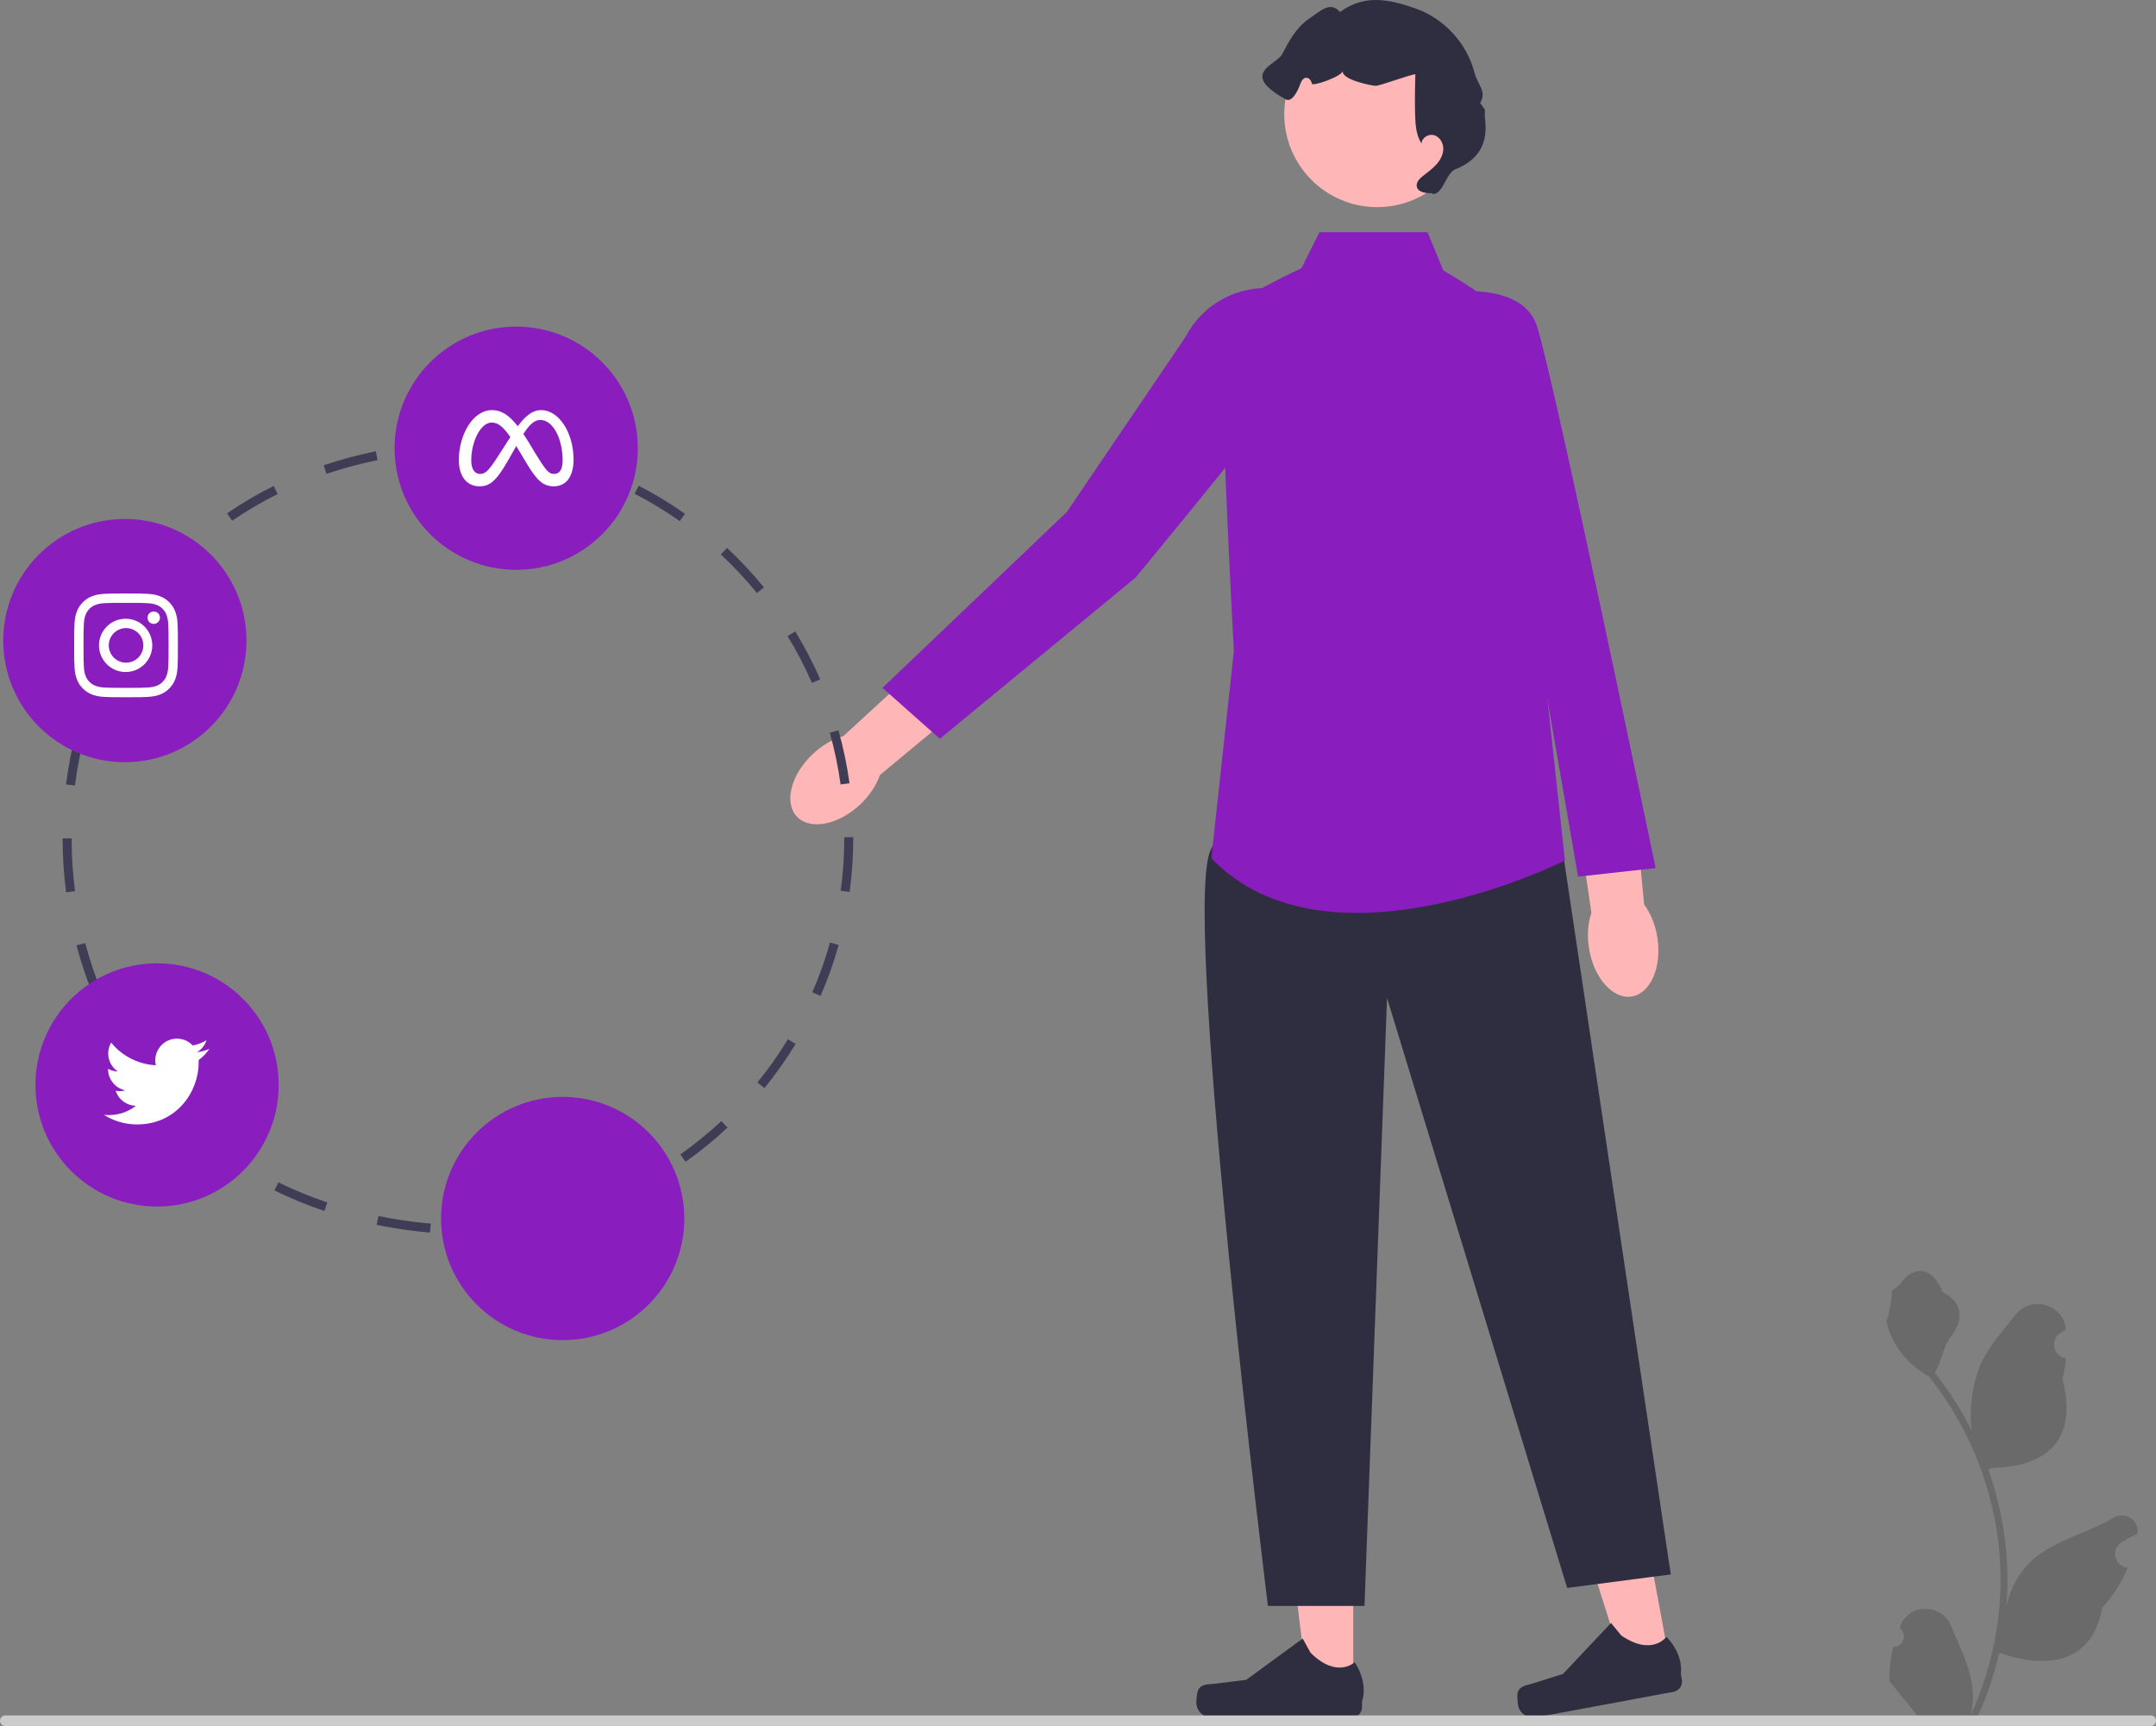 <svg width="436" height="349" viewBox="0 0 436 349" fill="none" xmlns="http://www.w3.org/2000/svg">
<rect x="0" y="0" width="436" height="349" fill="#808080" stroke="none"/>
<g clip-path="url(#clip0_15_102)">
<path d="M173.952 162.654C169.532 166.818 163.8 167.914 161.149 165.101C158.499 162.289 159.934 156.633 164.355 152.469C166.29 150.647 168.476 149.412 170.545 148.836L189.498 131.427L197.48 140.493L177.949 156.692C177.25 158.723 175.887 160.832 173.952 162.654Z" fill="#FFB6B6"/>
<path d="M273.661 341.806L264.525 341.805L260.179 306.572L273.663 306.572L273.661 341.806Z" fill="#FFB6B6"/>
<path d="M242.359 341.599C242.074 342.078 241.924 343.624 241.924 344.181C241.924 345.893 243.313 347.281 245.025 347.281H273.32C274.488 347.281 275.435 346.334 275.435 345.166V343.988C275.435 343.988 276.835 340.449 273.953 336.086C273.953 336.086 270.371 339.502 265.019 334.151L263.441 331.293L252.017 339.646L245.685 340.425C244.3 340.596 243.071 340.399 242.359 341.599Z" fill="#2F2E41"/>
<path d="M337.758 336.617L328.775 338.285L318.067 304.437L331.325 301.976L337.758 336.617Z" fill="#FFB6B6"/>
<path d="M306.944 342.128C306.752 342.651 306.887 344.199 306.988 344.746C307.301 346.43 308.92 347.541 310.603 347.228L338.422 342.063C339.571 341.849 340.329 340.746 340.116 339.597L339.901 338.439C339.901 338.439 340.63 334.703 337 330.94C337 330.94 334.103 334.953 327.864 330.669L325.79 328.147L316.083 338.445L310 340.367C308.669 340.788 307.426 340.818 306.944 342.128Z" fill="#2F2E41"/>
<path d="M315.37 167.681L337.875 318.326L316.925 321.058L280.491 201.761L275.936 324.701H256.41C256.41 324.701 239.545 189.012 244.533 172.62C249.521 156.228 315.37 167.681 315.37 167.681Z" fill="#2F2E41"/>
<path d="M266.828 46.948H288.688L291.876 54.689C291.876 54.689 304.628 61.974 304.628 64.706C304.628 67.438 312.371 136.193 312.371 136.193L316.469 173.986C316.469 173.986 268.649 198.118 244.967 173.53L249.521 131.64C249.521 131.64 245.878 66.072 247.7 63.34C249.521 60.608 263.184 54.233 263.184 54.233L266.828 46.948Z" fill="#891DBE"/>
<path d="M259.99 58.696C259.99 58.696 266.653 68.761 264.551 72.902C262.449 77.043 229.643 116.781 229.643 116.781L190.061 149.37L178.46 139.076L215.742 103.518L239.831 67.999C243.665 60.688 251.938 56.87 259.99 58.696Z" fill="#891DBE"/>
<path d="M335.159 189.527C336.111 195.524 333.788 200.876 329.97 201.482C326.153 202.087 322.287 197.716 321.336 191.719C320.919 189.094 321.13 186.592 321.819 184.558L318.106 159.096L330.094 157.608L332.483 182.867C333.767 184.588 334.742 186.901 335.159 189.527Z" fill="#FFB6B6"/>
<path d="M288.532 59.691C288.532 59.691 307.382 55.473 310.807 65.925C314.232 76.376 334.81 175.51 334.81 175.51L319.134 177.246L307.361 109.328L288.532 59.691Z" fill="#891DBE"/>
<path d="M278.508 41.879C288.888 41.879 297.302 33.466 297.302 23.088C297.302 12.71 288.888 4.297 278.508 4.297C268.127 4.297 259.713 12.71 259.713 23.088C259.713 33.466 268.127 41.879 278.508 41.879Z" fill="#FFB6B6"/>
<path d="M289.504 39.043C288.299 39.102 286.708 38.872 286.506 37.683C286.364 36.844 287.071 36.121 287.737 35.591C288.666 34.852 289.646 34.164 290.444 33.285C291.242 32.407 291.856 31.297 291.871 30.11C291.886 28.924 291.18 27.686 290.044 27.341C288.909 26.996 287.493 27.84 287.476 29.026C286.381 27.364 286.236 25.27 286.178 23.281C286.145 22.117 286.13 20.953 286.134 19.789C286.139 18.198 286.179 16.608 286.22 15.018C285.437 14.976 279.124 17.351 278.213 17.351C277.43 17.351 271.137 16.102 271.555 14.31C271.432 15.456 265.428 17.519 265.306 16.919C265.183 16.32 264.735 15.687 264.124 15.723C263.48 15.761 263.13 16.474 262.913 17.082C262.43 18.439 261.255 20.784 259.996 20.083C250.469 14.779 258.151 13.127 259.28 10.969C260.667 8.317 262.147 5.558 264.616 3.867C267.085 2.175 269.034 0.155 270.979 2.43C275.858 -1.126 280.699 -0.268 286.386 1.759C292.073 3.787 296.622 8.748 298.149 14.588C298.85 17.265 300.725 18.439 299.328 20.828C300.868 22.893 300.034 21.725 300.338 24.283C300.578 26.302 300.377 28.432 299.376 30.201C298.306 32.091 296.413 33.406 294.389 34.194C292.365 34.983 292.015 38.941 289.866 39.251" fill="#2F2E41"/>
<path d="M382.875 332.94C384.757 333.058 385.797 330.721 384.373 329.358L384.231 328.795C384.25 328.75 384.269 328.705 384.288 328.66C386.191 324.123 392.64 324.155 394.527 328.698C396.202 332.731 398.334 336.77 398.859 341.034C399.094 342.916 398.988 344.834 398.571 346.681C402.495 338.111 404.56 328.753 404.56 319.342C404.56 316.977 404.43 314.613 404.165 312.254C403.948 310.325 403.648 308.407 403.259 306.507C401.159 296.238 396.611 286.456 390.052 278.286C386.898 276.563 384.269 273.869 382.68 270.64C382.11 269.475 381.662 268.222 381.451 266.946C381.81 266.993 382.804 261.529 382.533 261.194C383.033 260.435 383.928 260.058 384.475 259.317C387.191 255.635 390.934 256.278 392.887 261.282C397.061 263.388 397.102 266.881 394.541 270.24C392.911 272.377 392.687 275.269 391.258 277.557C391.405 277.745 391.558 277.928 391.705 278.116C394.402 281.574 396.735 285.292 398.701 289.197C398.145 284.857 398.966 279.628 400.365 276.257C401.957 272.417 404.942 269.182 407.57 265.862C410.727 261.874 417.201 263.614 417.757 268.67C417.763 268.719 417.768 268.768 417.773 268.817C417.383 269.037 417 269.271 416.627 269.518C414.496 270.927 415.232 274.229 417.757 274.619L417.814 274.628C417.673 276.034 417.432 277.428 417.079 278.798C420.451 291.835 413.171 296.583 402.777 296.797C402.548 296.914 402.324 297.032 402.094 297.144C403.148 300.108 403.989 303.149 404.612 306.231C405.171 308.954 405.56 311.707 405.777 314.472C406.048 317.959 406.024 321.465 405.73 324.947L405.748 324.824C406.495 320.989 408.578 317.407 411.602 314.924C416.106 311.225 422.471 309.862 427.331 306.888C429.67 305.457 432.668 307.307 432.259 310.019L432.239 310.148C431.516 310.442 430.81 310.784 430.127 311.166C429.737 311.386 429.355 311.62 428.981 311.867C426.85 313.276 427.587 316.579 430.111 316.968L430.169 316.977C430.21 316.983 430.245 316.989 430.286 316.995C429.045 319.942 427.315 322.677 425.15 325.035C423.042 336.416 413.987 337.496 404.301 334.182H404.295C403.236 338.793 401.689 343.299 399.7 347.592H383.286C383.227 347.41 383.174 347.222 383.121 347.039C384.639 347.133 386.169 347.045 387.663 346.769C386.445 345.275 385.228 343.769 384.01 342.275C383.98 342.246 383.957 342.216 383.933 342.187C383.316 341.422 382.692 340.663 382.074 339.899L382.074 339.898C382.035 337.551 382.317 335.211 382.875 332.94Z" fill="#6A6A6A"/>
<path d="M0 347.916C0 348.517 0.483 349 1.084 349H434.916C435.517 349 436 348.517 436 347.916C436 347.315 435.517 346.833 434.916 346.833H1.084C0.483 346.833 0 347.315 0 347.916Z" fill="#CCCCCC"/>
<path d="M97.907 249.384L97.784 247.566C101.337 247.325 104.9 246.839 108.373 246.119L108.742 247.903C105.188 248.639 101.543 249.137 97.907 249.384ZM86.959 249.222C83.283 248.891 79.65 248.365 76.16 247.658L76.522 245.872C79.946 246.567 83.513 247.083 87.123 247.408L86.959 249.222ZM119.276 244.954L118.664 243.238C122.013 242.047 125.309 240.612 128.465 238.973L129.305 240.59C126.076 242.267 122.701 243.735 119.276 244.954ZM65.606 244.84C62.117 243.669 58.715 242.272 55.495 240.685L56.3 239.052C59.447 240.602 62.773 241.969 66.185 243.113L65.606 244.84ZM46.051 235.167C43.043 233.105 40.167 230.807 37.502 228.336L38.742 227C41.341 229.411 44.147 231.653 47.081 233.664L46.051 235.167ZM138.639 234.9L137.587 233.413C140.489 231.36 143.276 229.089 145.873 226.663L147.116 227.993C144.46 230.475 141.608 232.799 138.639 234.9ZM30.044 220.314C27.778 217.486 25.689 214.452 23.835 211.299L25.406 210.376C27.215 213.455 29.254 216.415 31.466 219.176L30.044 220.314ZM154.583 220.004L153.17 218.853C155.418 216.093 157.495 213.156 159.343 210.123L160.898 211.071C159.007 214.174 156.883 217.179 154.583 220.004ZM18.963 201.505C17.58 198.165 16.405 194.678 15.469 191.143L17.231 190.676C18.145 194.134 19.294 197.543 20.646 200.808L18.963 201.505ZM165.939 201.363L164.268 200.635C165.687 197.377 166.891 193.987 167.849 190.559L169.603 191.05C168.623 194.557 167.39 198.027 165.939 201.363ZM13.368 180.413C12.902 176.814 12.664 173.144 12.661 169.505L14.483 169.504C14.486 173.065 14.719 176.657 15.175 180.18L13.368 180.413ZM171.817 180.341L170.013 180.095C170.49 176.585 170.732 172.998 170.732 169.432L170.732 169.268H172.554L172.554 169.425C172.554 173.08 172.306 176.75 171.817 180.341ZM15.156 158.826L13.349 158.595C13.811 154.977 14.511 151.365 15.431 147.863L17.193 148.326C16.294 151.752 15.608 155.285 15.156 158.826ZM169.991 158.608C169.504 155.085 168.768 151.566 167.806 148.148L169.559 147.655C170.545 151.152 171.297 154.753 171.796 158.359L169.991 158.608ZM20.59 138.19L18.905 137.496C20.299 134.113 21.931 130.817 23.756 127.698L25.329 128.617C23.545 131.664 21.951 134.885 20.59 138.19ZM164.206 138.087C162.785 134.837 161.123 131.651 159.267 128.618L160.821 127.667C162.721 130.771 164.421 134.032 165.876 137.357L164.206 138.087ZM153.083 119.905C150.834 117.155 148.374 114.531 145.772 112.108L147.014 110.775C149.676 113.255 152.193 115.938 154.493 118.753L153.083 119.905ZM31.369 119.81L29.945 118.674C32.221 115.822 34.722 113.12 37.378 110.643L38.621 111.976C36.029 114.391 33.589 117.027 31.369 119.81ZM137.472 105.371C134.561 103.321 131.486 101.454 128.332 99.823L129.169 98.205C132.397 99.874 135.543 101.784 138.521 103.882L137.472 105.371ZM46.945 105.293L45.911 103.793C48.887 101.744 52.06 99.88 55.343 98.253L56.152 99.885C52.947 101.474 49.849 103.293 46.945 105.293ZM66.029 95.803L65.446 94.077C68.829 92.936 72.378 91.981 75.995 91.241L76.36 93.025C72.817 93.751 69.341 94.686 66.029 95.803ZM118.518 95.574C115.167 94.389 111.7 93.427 108.213 92.712L108.578 90.928C112.147 91.659 115.696 92.644 119.126 93.857L118.518 95.574ZM86.958 91.472L86.791 89.658C88.615 89.491 90.49 89.369 92.363 89.295C94.136 89.274 95.974 89.353 97.739 89.469L97.62 91.287C95.893 91.173 94.137 91.115 92.399 91.115C90.593 91.187 88.75 91.308 86.958 91.472Z" fill="#3F3D56"/>
<path d="M31.765 243.945C45.348 243.945 56.359 232.937 56.359 219.357C56.359 205.777 45.348 194.769 31.765 194.769C18.183 194.769 7.172 205.777 7.172 219.357C7.172 232.937 18.183 243.945 31.765 243.945Z" fill="#891DBE"/>
<path d="M104.39 115.213C117.973 115.213 128.983 104.204 128.983 90.625C128.983 77.045 117.973 66.037 104.39 66.037C90.808 66.037 79.797 77.045 79.797 90.625C79.797 104.204 90.808 115.213 104.39 115.213Z" fill="#891DBE"/>
<path fill-rule="evenodd" clip-rule="evenodd" d="M104.704 86.17C106.05 84.351 107.537 82.919 109.439 82.919C113.03 82.919 115.988 87.49 115.989 92.931C115.989 96.25 114.56 98.33 111.992 98.33C109.755 98.33 108.52 97.075 106.303 93.367L105.336 91.739L105.165 91.454C104.913 91.028 104.657 90.604 104.397 90.183L102.689 93.198C100.263 97.437 98.898 98.33 97.001 98.33C94.365 98.33 92.791 96.279 92.791 93.027C92.791 87.83 95.683 82.919 99.457 82.919C99.92 82.919 100.363 82.976 100.797 83.096C101.246 83.221 101.683 83.415 102.121 83.686C102.957 84.206 103.794 85.012 104.704 86.17ZM106.902 89.394C106.537 88.8 106.186 88.253 105.848 87.752L105.839 87.74C107.064 85.849 108.076 84.908 109.278 84.908C111.776 84.908 113.776 88.585 113.776 93.102C113.776 94.824 113.21 95.823 112.043 95.823C110.922 95.823 110.387 95.083 108.259 91.663L106.901 89.394H106.902ZM99.817 85.465C100.868 85.609 101.825 86.383 103.209 88.365C102.41 89.588 101.62 90.817 100.839 92.051C98.871 95.133 98.192 95.824 97.097 95.824C95.97 95.824 95.299 94.836 95.299 93.07C95.299 89.299 97.181 85.44 99.425 85.44C99.557 85.44 99.688 85.449 99.817 85.466V85.465Z" fill="white"/>
<path d="M25.249 154.105C38.831 154.105 49.842 143.096 49.842 129.517C49.842 115.937 38.831 104.929 25.249 104.929C11.666 104.929 0.656 115.937 0.656 129.517C0.656 143.096 11.666 154.105 25.249 154.105Z" fill="#891DBE"/>
<path d="M27.708 227.347C35.766 227.347 40.174 220.671 40.174 214.893C40.174 214.706 40.174 214.516 40.166 214.329C41.024 213.708 41.765 212.939 42.353 212.058C41.552 212.412 40.702 212.645 39.833 212.75C40.749 212.202 41.435 211.341 41.764 210.325C40.903 210.835 39.961 211.193 38.978 211.383C37.32 209.618 34.545 209.531 32.779 211.188C31.639 212.259 31.155 213.855 31.51 215.378C27.987 215.202 24.705 213.539 22.479 210.803C21.319 212.805 21.914 215.364 23.837 216.65C23.143 216.626 22.463 216.44 21.854 216.105V216.165C21.857 218.249 23.325 220.044 25.367 220.459C24.991 220.563 24.602 220.614 24.212 220.613C23.937 220.614 23.663 220.588 23.393 220.537C23.967 222.32 25.612 223.542 27.486 223.575C25.933 224.794 24.015 225.455 22.041 225.452C21.693 225.454 21.345 225.434 21 225.392C23.004 226.669 25.331 227.348 27.708 227.347Z" fill="white"/>
<path d="M113.79 270.955C127.372 270.955 138.383 259.947 138.383 246.367C138.383 232.788 127.372 221.779 113.79 221.779C100.207 221.779 89.196 232.788 89.196 246.367C89.196 259.947 100.207 270.955 113.79 270.955Z" fill="#891DBE"/>
<path d="M25.489 120C22.642 120 22.285 120.013 21.166 120.063C20.048 120.115 19.286 120.291 18.619 120.551C17.919 120.814 17.285 121.227 16.761 121.76C16.227 122.284 15.814 122.918 15.551 123.618C15.291 124.284 15.114 125.047 15.063 126.161C15.013 127.282 15 127.638 15 130.488C15 133.335 15.013 133.692 15.063 134.81C15.115 135.927 15.291 136.688 15.551 137.356C15.819 138.045 16.177 138.63 16.761 139.213C17.343 139.796 17.928 140.155 18.617 140.423C19.286 140.682 20.047 140.859 21.164 140.911C22.283 140.96 22.64 140.973 25.489 140.973C28.338 140.973 28.693 140.96 29.813 140.911C30.929 140.858 31.693 140.682 32.361 140.423C33.06 140.16 33.694 139.747 34.217 139.213C34.8 138.63 35.158 138.045 35.427 137.356C35.685 136.688 35.862 135.927 35.915 134.81C35.965 133.692 35.978 133.335 35.978 130.487C35.978 127.638 35.965 127.282 35.915 126.162C35.862 125.047 35.685 124.284 35.427 123.618C35.164 122.918 34.751 122.284 34.217 121.76C33.693 121.227 33.059 120.814 32.359 120.551C31.691 120.291 30.927 120.114 29.812 120.063C28.692 120.013 28.337 120 25.486 120H25.489ZM24.549 121.89H25.49C28.291 121.89 28.622 121.899 29.728 121.951C30.75 121.996 31.306 122.168 31.676 122.311C32.165 122.501 32.515 122.729 32.882 123.096C33.249 123.463 33.476 123.812 33.666 124.302C33.811 124.671 33.981 125.226 34.027 126.249C34.078 127.354 34.089 127.685 34.089 130.484C34.089 133.283 34.078 133.616 34.027 134.721C33.981 135.743 33.809 136.298 33.666 136.667C33.498 137.123 33.23 137.534 32.881 137.872C32.514 138.239 32.165 138.466 31.675 138.656C31.308 138.8 30.752 138.97 29.728 139.018C28.622 139.067 28.291 139.079 25.49 139.079C22.69 139.079 22.357 139.067 21.251 139.018C20.229 138.97 19.674 138.8 19.304 138.656C18.849 138.488 18.437 138.22 18.098 137.872C17.749 137.534 17.48 137.122 17.311 136.666C17.169 136.298 16.997 135.742 16.951 134.719C16.901 133.614 16.891 133.283 16.891 130.481C16.891 127.682 16.901 127.351 16.951 126.246C16.998 125.224 17.169 124.668 17.313 124.298C17.503 123.809 17.731 123.459 18.098 123.092C18.465 122.725 18.814 122.498 19.304 122.308C19.674 122.164 20.229 121.994 21.251 121.947C22.219 121.902 22.594 121.889 24.549 121.888L24.549 121.89ZM31.089 123.631C30.394 123.631 29.83 124.194 29.83 124.889C29.83 125.584 30.394 126.148 31.089 126.148C31.784 126.148 32.347 125.584 32.347 124.889C32.347 124.194 31.784 123.631 31.089 123.631ZM25.49 125.102C22.515 125.055 20.066 127.429 20.02 130.403C19.973 133.378 22.347 135.827 25.322 135.873C25.378 135.874 25.434 135.874 25.49 135.873C28.465 135.827 30.839 133.378 30.793 130.403C30.747 127.494 28.4 125.147 25.49 125.102ZM25.49 126.991C27.422 126.99 28.988 128.554 28.988 130.485C28.989 132.416 27.424 133.982 25.493 133.983H25.49C23.559 133.983 21.994 132.417 21.994 130.487C21.994 128.556 23.559 126.991 25.49 126.991Z" fill="white"/>
</g>
<defs>
<clipPath id="clip0_15_102">
<rect width="436" height="349" fill="white"/>
</clipPath>
</defs>
</svg>

